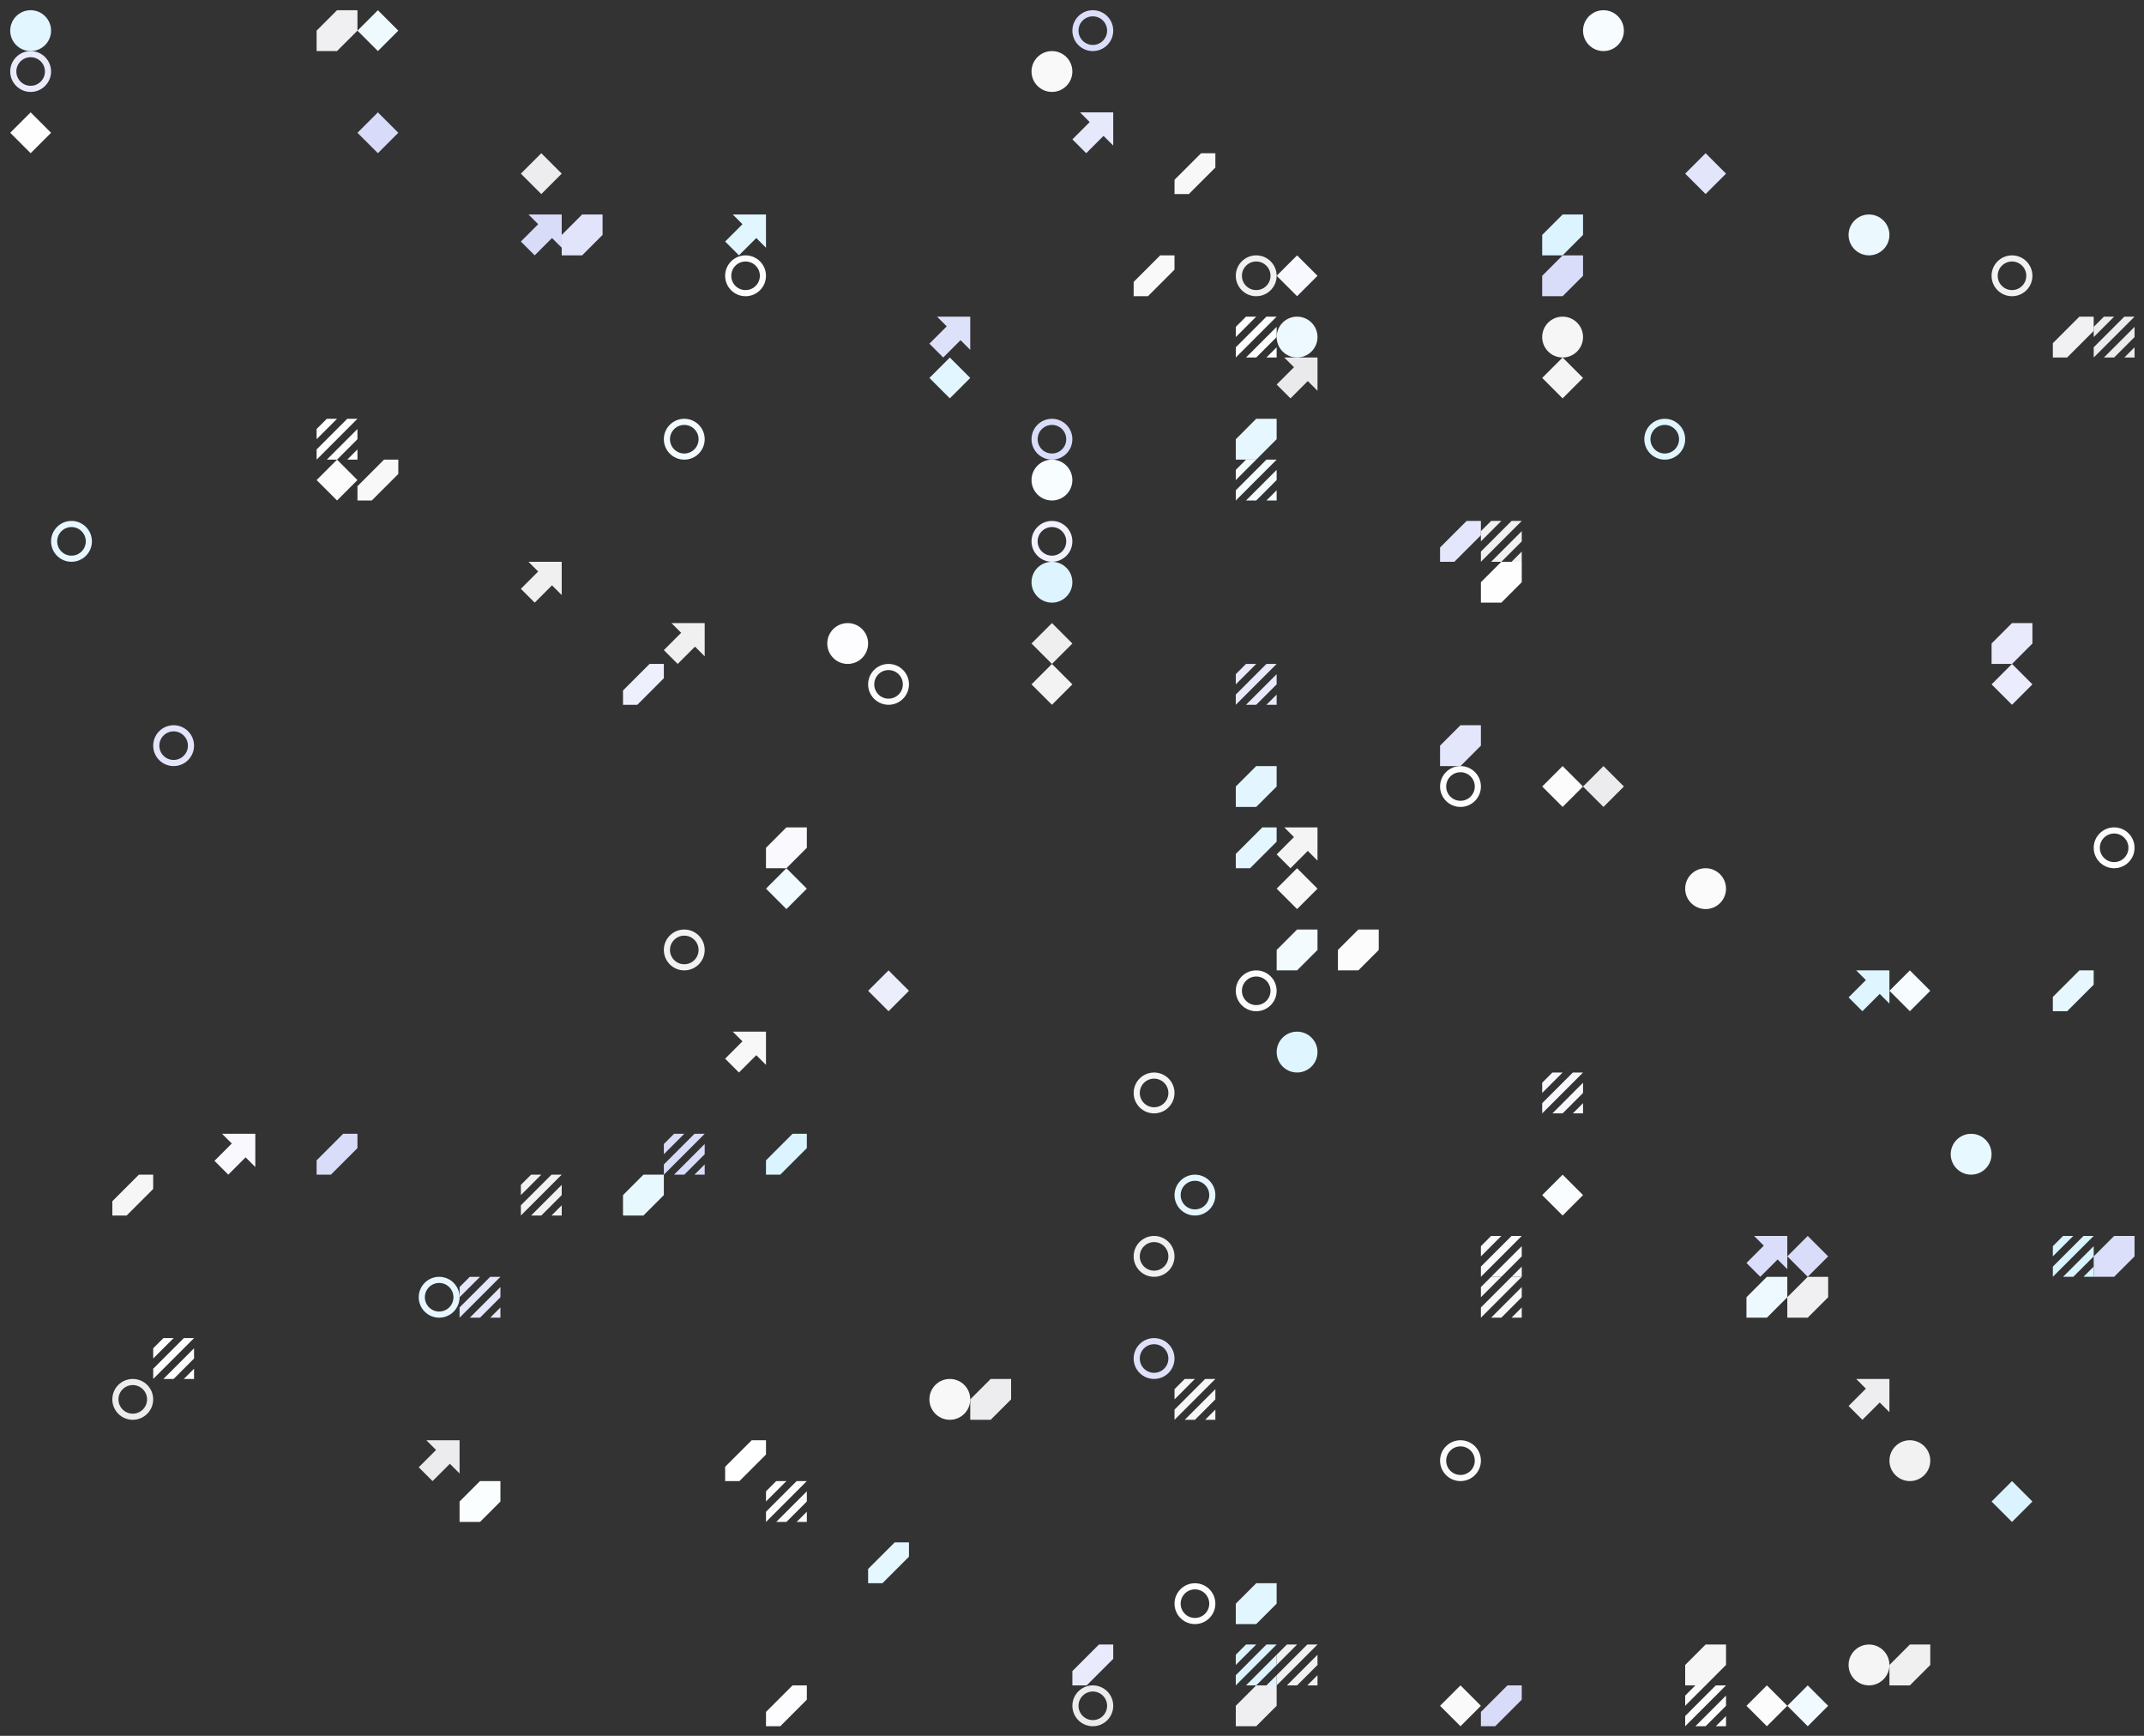 <?xml version="1.0" standalone="no"?>
<svg xmlns:xlink="http://www.w3.org/1999/xlink" xmlns="http://www.w3.org/2000/svg"
  viewBox="0 0 1000 809.528" preserveAspectRatio="xMaxYMax slice">
  <rect x="0" y="0" width="1000" height="809.528" fill="#333333" stroke="none"/>
  <g transform="scale(0.971)">
    <rect x="0" y="0" width="1030.235" height="834" fill="transparent" />
    <rect x="4.906" y="4.906" width="39.247"
      height="39.247" fill="transparent" />
    <circle cx="14.72" cy="14.72" r="9.81" fill="#e2f6ff" />
    <g transform="translate(4.91,24.53) scale(0.981) rotate(0)">
      <path fill-rule="evenodd" clip-rule="evenodd"
        d="M10 20C15.523 20 20 15.523 20 10C20 4.477 15.523 0 10 0C4.477 0 0 4.477 0 10C0 15.523 4.477 20 10 20ZM10 17C13.866 17 17 13.866 17 10C17 6.134 13.866 3 10 3C6.134 3 3 6.134 3 10C3 13.866 6.134 17 10 17Z"
        fill="#e9ebfc" />
    </g>
    <rect x="152.082" y="4.906" width="39.247"
      height="39.247" fill="transparent" />
    <g transform="translate(152.08,4.91) scale(0.981) rotate(0)">
      <path d="M10 0H20V10L10 20H0V10L10 0Z" fill="#f0f0f2" />
    </g>
    <g transform="translate(171.71,4.91) scale(0.981) rotate(0)">
      <path d="M10 0L20 10L10 20L0 10L10 0Z" fill="#effaff" />
    </g>
    <rect x="299.259" y="4.906" width="39.247"
      height="39.247" fill="transparent" />
    <rect x="495.494" y="4.906" width="39.247"
      height="39.247" fill="transparent" />
    <g transform="translate(515.12,4.91) scale(0.981) rotate(0)">
      <path fill-rule="evenodd" clip-rule="evenodd"
        d="M10 20C15.523 20 20 15.523 20 10C20 4.477 15.523 0 10 0C4.477 0 0 4.477 0 10C0 15.523 4.477 20 10 20ZM10 17C13.866 17 17 13.866 17 10C17 6.134 13.866 3 10 3C6.134 3 3 6.134 3 10C3 13.866 6.134 17 10 17Z"
        fill="#dbdefa" />
    </g>
    <circle cx="505.3" cy="34.34" r="9.81" fill="#f9f9f9" />
    <rect x="740.788" y="4.906" width="39.247"
      height="39.247" fill="transparent" />
    <circle cx="770.22" cy="14.72" r="9.81" fill="#f7fcff" />
    <rect x="789.847" y="4.906" width="39.247"
      height="39.247" fill="transparent" />
    <rect x="937.024" y="4.906" width="39.247"
      height="39.247" fill="transparent" />
    <rect x="4.906" y="53.965" width="39.247"
      height="39.247" fill="transparent" />
    <g transform="translate(4.91,53.96) scale(0.981) rotate(0)">
      <path d="M10 0L20 10L10 20L0 10L10 0Z" fill="#fefeff" />
    </g>
    <rect x="152.082" y="53.965" width="39.247"
      height="39.247" fill="transparent" />
    <g transform="translate(171.71,53.96) scale(0.981) rotate(0)">
      <path d="M10 0L20 10L10 20L0 10L10 0Z" fill="#d8dbf9" />
    </g>
    <rect x="250.2" y="53.965" width="39.247"
      height="39.247" fill="transparent" />
    <g transform="translate(250.2,73.59) scale(0.981) rotate(0)">
      <path d="M10 0L20 10L10 20L0 10L10 0Z" fill="#ededef" />
    </g>
    <rect x="495.494" y="53.965" width="39.247"
      height="39.247" fill="transparent" />
    <g transform="translate(515.12,53.96) scale(0.981) rotate(0)">
      <path
        d="M19.998 0.002L3.727 -7.68637e-07L8.478 4.754L0 13.235L6.766 20L15.246 11.521L20 16.275L19.998 0.002Z"
        fill="#e6e8fb" />
    </g>
    <rect x="544.553" y="53.965" width="39.247"
      height="39.247" fill="transparent" />
    <g transform="translate(564.18,73.59) scale(0.981) rotate(0)">
      <path d="M13 0H20V7L7 20H0V13L13 0Z" fill="#f8f8f9" />
    </g>
    <rect x="789.847" y="53.965" width="39.247"
      height="39.247" fill="transparent" />
    <g transform="translate(809.47,73.59) scale(0.981) rotate(0)">
      <path d="M10 0L20 10L10 20L0 10L10 0Z" fill="#e3e5fb" />
    </g>
    <rect x="838.906" y="53.965" width="39.247"
      height="39.247" fill="transparent" />
    <rect x="887.965" y="53.965" width="39.247"
      height="39.247" fill="transparent" />
    <rect x="201.141" y="103.024" width="39.247"
      height="39.247" fill="transparent" />
    <rect x="250.2" y="103.024" width="39.247"
      height="39.247" fill="transparent" />
    <g transform="translate(250.2,103.02) scale(0.981) rotate(0)">
      <path
        d="M19.998 0.002L3.727 -7.68637e-07L8.478 4.754L0 13.235L6.766 20L15.246 11.521L20 16.275L19.998 0.002Z"
        fill="#d9dcf9" />
    </g>
    <g transform="translate(269.82,103.02) scale(0.981) rotate(0)">
      <path d="M10 0H20V10L10 20H0V10L10 0Z" fill="#e2e4fb" />
    </g>
    <rect x="348.318" y="103.024" width="39.247"
      height="39.247" fill="transparent" />
    <g transform="translate(348.32,103.02) scale(0.981) rotate(0)">
      <path
        d="M19.998 0.002L3.727 -7.68637e-07L8.478 4.754L0 13.235L6.766 20L15.246 11.521L20 16.275L19.998 0.002Z"
        fill="#e2f6ff" />
    </g>
    <g transform="translate(348.32,122.65) scale(0.981) rotate(0)">
      <path fill-rule="evenodd" clip-rule="evenodd"
        d="M10 20C15.523 20 20 15.523 20 10C20 4.477 15.523 0 10 0C4.477 0 0 4.477 0 10C0 15.523 4.477 20 10 20ZM10 17C13.866 17 17 13.866 17 10C17 6.134 13.866 3 10 3C6.134 3 3 6.134 3 10C3 13.866 6.134 17 10 17Z"
        fill="#fdfdfe" />
    </g>
    <rect x="446.435" y="103.024" width="39.247"
      height="39.247" fill="transparent" />
    <rect x="544.553" y="103.024" width="39.247"
      height="39.247" fill="transparent" />
    <g transform="translate(544.55,122.65) scale(0.981) rotate(0)">
      <path d="M13 0H20V7L7 20H0V13L13 0Z" fill="#f9f9f9" />
    </g>
    <rect x="593.612" y="103.024" width="39.247"
      height="39.247" fill="transparent" />
    <g transform="translate(593.61,122.65) scale(0.981) rotate(0)">
      <path fill-rule="evenodd" clip-rule="evenodd"
        d="M10 20C15.523 20 20 15.523 20 10C20 4.477 15.523 0 10 0C4.477 0 0 4.477 0 10C0 15.523 4.477 20 10 20ZM10 17C13.866 17 17 13.866 17 10C17 6.134 13.866 3 10 3C6.134 3 3 6.134 3 10C3 13.866 6.134 17 10 17Z"
        fill="#f0f0f1" />
    </g>
    <g transform="translate(613.24,122.65) scale(0.981) rotate(0)">
      <path d="M10 0L20 10L10 20L0 10L10 0Z" fill="#f8f9fe" />
    </g>
    <rect x="740.788" y="103.024" width="39.247"
      height="39.247" fill="transparent" />
    <g transform="translate(740.79,103.02) scale(0.981) rotate(0)">
      <path d="M10 0H20V10L10 20H0V10L10 0Z" fill="#dcf4ff" />
    </g>
    <g transform="translate(740.79,122.65) scale(0.981) rotate(0)">
      <path d="M10 0H20V10L10 20H0V10L10 0Z" fill="#daddf9" />
    </g>
    <rect x="887.965" y="103.024" width="39.247"
      height="39.247" fill="transparent" />
    <circle cx="897.77" cy="112.83" r="9.81" fill="#ebf9ff" />
    <rect x="937.024" y="103.024" width="39.247"
      height="39.247" fill="transparent" />
    <g transform="translate(956.65,122.65) scale(0.981) rotate(0)">
      <path fill-rule="evenodd" clip-rule="evenodd"
        d="M10 20C15.523 20 20 15.523 20 10C20 4.477 15.523 0 10 0C4.477 0 0 4.477 0 10C0 15.523 4.477 20 10 20ZM10 17C13.866 17 17 13.866 17 10C17 6.134 13.866 3 10 3C6.134 3 3 6.134 3 10C3 13.866 6.134 17 10 17Z"
        fill="#f1f1f2" />
    </g>
    <rect x="446.435" y="152.082" width="39.247"
      height="39.247" fill="transparent" />
    <g transform="translate(446.44,152.08) scale(0.981) rotate(0)">
      <path
        d="M19.998 0.002L3.727 -7.68637e-07L8.478 4.754L0 13.235L6.766 20L15.246 11.521L20 16.275L19.998 0.002Z"
        fill="#dee1fa" />
    </g>
    <g transform="translate(446.44,171.71) scale(0.981) rotate(0)">
      <path d="M10 0L20 10L10 20L0 10L10 0Z" fill="#e2f6ff" />
    </g>
    <rect x="544.553" y="152.082" width="39.247"
      height="39.247" fill="transparent" />
    <rect x="593.612" y="152.082" width="39.247"
      height="39.247" fill="transparent" />
    <g transform="translate(593.61,152.08) scale(0.981) rotate(0)">
      <path d="M5 0H10L5 5L0 10V5L5 0Z" fill="#feffff" />
      <path d="M20 15V20H15L20 15Z" fill="#feffff" />
      <path d="M20 5V10L15 15L10 20H5L20 5Z" fill="#feffff" />
      <path d="M15 0H20L5 15L0 20V15L15 0Z" fill="#feffff" />
    </g>
    <circle cx="623.05" cy="161.89" r="9.81" fill="#eef9ff" />
    <g transform="translate(613.24,171.71) scale(0.981) rotate(0)">
      <path
        d="M19.998 0.002L3.727 -7.68637e-07L8.478 4.754L0 13.235L6.766 20L15.246 11.521L20 16.275L19.998 0.002Z"
        fill="#eaeaec" />
    </g>
    <rect x="740.788" y="152.082" width="39.247"
      height="39.247" fill="transparent" />
    <circle cx="750.6" cy="161.89" r="9.81" fill="#f6f6f7" />
    <g transform="translate(740.79,171.71) scale(0.981) rotate(0)">
      <path d="M10 0L20 10L10 20L0 10L10 0Z" fill="#f5f5f6" />
    </g>
    <rect x="789.847" y="152.082" width="39.247"
      height="39.247" fill="transparent" />
    <rect x="986.082" y="152.082" width="39.247"
      height="39.247" fill="transparent" />
    <g transform="translate(986.08,152.08) scale(0.981) rotate(0)">
      <path d="M13 0H20V7L7 20H0V13L13 0Z" fill="#f1f1f3" />
    </g>
    <g transform="translate(1005.71,152.08) scale(0.981) rotate(0)">
      <path d="M5 0H10L5 5L0 10V5L5 0Z" fill="#ececee" />
      <path d="M20 15V20H15L20 15Z" fill="#ececee" />
      <path d="M20 5V10L15 15L10 20H5L20 5Z" fill="#ececee" />
      <path d="M15 0H20L5 15L0 20V15L15 0Z" fill="#ececee" />
    </g>
    <rect x="152.082" y="201.141" width="39.247"
      height="39.247" fill="transparent" />
    <g transform="translate(152.08,201.14) scale(0.981) rotate(0)">
      <path d="M5 0H10L5 5L0 10V5L5 0Z" fill="#fefefe" />
      <path d="M20 15V20H15L20 15Z" fill="#fefefe" />
      <path d="M20 5V10L15 15L10 20H5L20 5Z" fill="#fefefe" />
      <path d="M15 0H20L5 15L0 20V15L15 0Z" fill="#fefefe" />
    </g>
    <g transform="translate(152.08,220.76) scale(0.981) rotate(0)">
      <path d="M10 0L20 10L10 20L0 10L10 0Z" fill="#fcfcfc" />
    </g>
    <g transform="translate(171.71,220.76) scale(0.981) rotate(0)">
      <path d="M13 0H20V7L7 20H0V13L13 0Z" fill="#f8f8f9" />
    </g>
    <rect x="299.259" y="201.141" width="39.247"
      height="39.247" fill="transparent" />
    <g transform="translate(318.88,201.14) scale(0.981) rotate(0)">
      <path fill-rule="evenodd" clip-rule="evenodd"
        d="M10 20C15.523 20 20 15.523 20 10C20 4.477 15.523 0 10 0C4.477 0 0 4.477 0 10C0 15.523 4.477 20 10 20ZM10 17C13.866 17 17 13.866 17 10C17 6.134 13.866 3 10 3C6.134 3 3 6.134 3 10C3 13.866 6.134 17 10 17Z"
        fill="#f4fbff" />
    </g>
    <rect x="495.494" y="201.141" width="39.247"
      height="39.247" fill="transparent" />
    <g transform="translate(495.49,201.14) scale(0.981) rotate(0)">
      <path fill-rule="evenodd" clip-rule="evenodd"
        d="M10 20C15.523 20 20 15.523 20 10C20 4.477 15.523 0 10 0C4.477 0 0 4.477 0 10C0 15.523 4.477 20 10 20ZM10 17C13.866 17 17 13.866 17 10C17 6.134 13.866 3 10 3C6.134 3 3 6.134 3 10C3 13.866 6.134 17 10 17Z"
        fill="#daddfa" />
    </g>
    <circle cx="505.3" cy="230.57" r="9.81" fill="#f8fdff" />
    <rect x="593.612" y="201.141" width="39.247"
      height="39.247" fill="transparent" />
    <g transform="translate(593.61,201.14) scale(0.981) rotate(0)">
      <path d="M10 0H20V10L10 20H0V10L10 0Z" fill="#e6f7ff" />
    </g>
    <g transform="translate(593.61,220.76) scale(0.981) rotate(0)">
      <path d="M5 0H10L5 5L0 10V5L5 0Z" fill="#f5fcff" />
      <path d="M20 15V20H15L20 15Z" fill="#f5fcff" />
      <path d="M20 5V10L15 15L10 20H5L20 5Z" fill="#f5fcff" />
      <path d="M15 0H20L5 15L0 20V15L15 0Z" fill="#f5fcff" />
    </g>
    <rect x="642.671" y="201.141" width="39.247"
      height="39.247" fill="transparent" />
    <rect x="789.847" y="201.141" width="39.247"
      height="39.247" fill="transparent" />
    <g transform="translate(789.85,201.14) scale(0.981) rotate(0)">
      <path fill-rule="evenodd" clip-rule="evenodd"
        d="M10 20C15.523 20 20 15.523 20 10C20 4.477 15.523 0 10 0C4.477 0 0 4.477 0 10C0 15.523 4.477 20 10 20ZM10 17C13.866 17 17 13.866 17 10C17 6.134 13.866 3 10 3C6.134 3 3 6.134 3 10C3 13.866 6.134 17 10 17Z"
        fill="#e1f5ff" />
    </g>
    <rect x="4.906" y="250.2" width="39.247"
      height="39.247" fill="transparent" />
    <g transform="translate(4.91,250.2) scale(0.981) rotate(0)">
      <path fill-rule="evenodd" clip-rule="evenodd"
        d="M10 20C15.523 20 20 15.523 20 10C20 4.477 15.523 0 10 0C4.477 0 0 4.477 0 10C0 15.523 4.477 20 10 20ZM10 17C13.866 17 17 13.866 17 10C17 6.134 13.866 3 10 3C6.134 3 3 6.134 3 10C3 13.866 6.134 17 10 17Z"
        fill="transparent" />
    </g>
    <g transform="translate(24.53,250.2) scale(0.981) rotate(0)">
      <path fill-rule="evenodd" clip-rule="evenodd"
        d="M10 20C15.523 20 20 15.523 20 10C20 4.477 15.523 0 10 0C4.477 0 0 4.477 0 10C0 15.523 4.477 20 10 20ZM10 17C13.866 17 17 13.866 17 10C17 6.134 13.866 3 10 3C6.134 3 3 6.134 3 10C3 13.866 6.134 17 10 17Z"
        fill="#e7f7ff" />
    </g>
    <rect x="250.2" y="250.2" width="39.247"
      height="39.247" fill="transparent" />
    <g transform="translate(250.2,269.82) scale(0.981) rotate(0)">
      <path
        d="M19.998 0.002L3.727 -7.68637e-07L8.478 4.754L0 13.235L6.766 20L15.246 11.521L20 16.275L19.998 0.002Z"
        fill="#f0f0f1" />
    </g>
    <rect x="495.494" y="250.2" width="39.247"
      height="39.247" fill="transparent" />
    <g transform="translate(495.49,250.2) scale(0.981) rotate(0)">
      <path fill-rule="evenodd" clip-rule="evenodd"
        d="M10 20C15.523 20 20 15.523 20 10C20 4.477 15.523 0 10 0C4.477 0 0 4.477 0 10C0 15.523 4.477 20 10 20ZM10 17C13.866 17 17 13.866 17 10C17 6.134 13.866 3 10 3C6.134 3 3 6.134 3 10C3 13.866 6.134 17 10 17Z"
        fill="#f1f2fd" />
    </g>
    <circle cx="505.3" cy="279.63" r="9.81" fill="#def4ff" />
    <rect x="691.729" y="250.2" width="39.247"
      height="39.247" fill="transparent" />
    <g transform="translate(691.73,250.2) scale(0.981) rotate(0)">
      <path d="M13 0H20V7L7 20H0V13L13 0Z" fill="#e4e6fb" />
    </g>
    <g transform="translate(711.35,250.2) scale(0.981) rotate(0)">
      <path d="M5 0H10L5 5L0 10V5L5 0Z" fill="#f1f1f2" />
      <path d="M20 15V20H15L20 15Z" fill="#f1f1f2" />
      <path d="M20 5V10L15 15L10 20H5L20 5Z" fill="#f1f1f2" />
      <path d="M15 0H20L5 15L0 20V15L15 0Z" fill="#f1f1f2" />
    </g>
    <g transform="translate(711.35,269.82) scale(0.981) rotate(0)">
      <path d="M10 0H20V10L10 20H0V10L10 0Z" fill="#fefefe" />
    </g>
    <rect x="838.906" y="250.2" width="39.247"
      height="39.247" fill="transparent" />
    <rect x="201.141" y="299.259" width="39.247"
      height="39.247" fill="transparent" />
    <rect x="299.259" y="299.259" width="39.247"
      height="39.247" fill="transparent" />
    <g transform="translate(318.88,299.26) scale(0.981) rotate(0)">
      <path
        d="M19.998 0.002L3.727 -7.68637e-07L8.478 4.754L0 13.235L6.766 20L15.246 11.521L20 16.275L19.998 0.002Z"
        fill="#f0f0f1" />
    </g>
    <g transform="translate(299.26,318.88) scale(0.981) rotate(0)">
      <path d="M13 0H20V7L7 20H0V13L13 0Z" fill="#eff0fd" />
    </g>
    <rect x="397.376" y="299.259" width="39.247"
      height="39.247" fill="transparent" />
    <circle cx="407.19" cy="309.07" r="9.81" fill="#fdfdff" />
    <g transform="translate(417,318.88) scale(0.981) rotate(0)">
      <path fill-rule="evenodd" clip-rule="evenodd"
        d="M10 20C15.523 20 20 15.523 20 10C20 4.477 15.523 0 10 0C4.477 0 0 4.477 0 10C0 15.523 4.477 20 10 20ZM10 17C13.866 17 17 13.866 17 10C17 6.134 13.866 3 10 3C6.134 3 3 6.134 3 10C3 13.866 6.134 17 10 17Z"
        fill="#fcfcfc" />
    </g>
    <rect x="495.494" y="299.259" width="39.247"
      height="39.247" fill="transparent" />
    <g transform="translate(495.49,299.26) scale(0.981) rotate(0)">
      <path d="M10 0L20 10L10 20L0 10L10 0Z" fill="#efeff0" />
    </g>
    <g transform="translate(495.49,318.88) scale(0.981) rotate(0)">
      <path d="M10 0L20 10L10 20L0 10L10 0Z" fill="#f3f3f4" />
    </g>
    <rect x="593.612" y="299.259" width="39.247"
      height="39.247" fill="transparent" />
    <g transform="translate(613.24,299.26) scale(0.981) rotate(0)">
      <path d="M5 0H10L5 5L0 10V5L5 0Z" fill="transparent" />
      <path d="M20 15V20H15L20 15Z" fill="transparent" />
      <path d="M20 5V10L15 15L10 20H5L20 5Z" fill="transparent" />
      <path d="M15 0H20L5 15L0 20V15L15 0Z" fill="transparent" />
    </g>
    <g transform="translate(593.61,318.88) scale(0.981) rotate(0)">
      <path d="M5 0H10L5 5L0 10V5L5 0Z" fill="#e8e9fb" />
      <path d="M20 15V20H15L20 15Z" fill="#e8e9fb" />
      <path d="M20 5V10L15 15L10 20H5L20 5Z" fill="#e8e9fb" />
      <path d="M15 0H20L5 15L0 20V15L15 0Z" fill="#e8e9fb" />
    </g>
    <rect x="937.024" y="299.259" width="39.247"
      height="39.247" fill="transparent" />
    <g transform="translate(956.65,299.26) scale(0.981) rotate(0)">
      <path d="M10 0H20V10L10 20H0V10L10 0Z" fill="#e9ebfc" />
    </g>
    <g transform="translate(956.65,318.88) scale(0.981) rotate(0)">
      <path d="M10 0L20 10L10 20L0 10L10 0Z" fill="#ebedfc" />
    </g>
    <rect x="4.906" y="348.318" width="39.247"
      height="39.247" fill="transparent" />
    <rect x="53.965" y="348.318" width="39.247"
      height="39.247" fill="transparent" />
    <g transform="translate(73.59,348.32) scale(0.981) rotate(0)">
      <path fill-rule="evenodd" clip-rule="evenodd"
        d="M10 20C15.523 20 20 15.523 20 10C20 4.477 15.523 0 10 0C4.477 0 0 4.477 0 10C0 15.523 4.477 20 10 20ZM10 17C13.866 17 17 13.866 17 10C17 6.134 13.866 3 10 3C6.134 3 3 6.134 3 10C3 13.866 6.134 17 10 17Z"
        fill="#e3e5fb" />
    </g>
    <rect x="201.141" y="348.318" width="39.247"
      height="39.247" fill="transparent" />
    <rect x="593.612" y="348.318" width="39.247"
      height="39.247" fill="transparent" />
    <g transform="translate(593.61,367.94) scale(0.981) rotate(0)">
      <path d="M10 0H20V10L10 20H0V10L10 0Z" fill="#e3f6ff" />
    </g>
    <rect x="691.729" y="348.318" width="39.247"
      height="39.247" fill="transparent" />
    <g transform="translate(691.73,348.32) scale(0.981) rotate(0)">
      <path d="M10 0H20V10L10 20H0V10L10 0Z" fill="#e4e6fb" />
    </g>
    <g transform="translate(691.73,367.94) scale(0.981) rotate(0)">
      <path fill-rule="evenodd" clip-rule="evenodd"
        d="M10 20C15.523 20 20 15.523 20 10C20 4.477 15.523 0 10 0C4.477 0 0 4.477 0 10C0 15.523 4.477 20 10 20ZM10 17C13.866 17 17 13.866 17 10C17 6.134 13.866 3 10 3C6.134 3 3 6.134 3 10C3 13.866 6.134 17 10 17Z"
        fill="#fcfeff" />
    </g>
    <rect x="740.788" y="348.318" width="39.247"
      height="39.247" fill="transparent" />
    <g transform="translate(740.79,367.94) scale(0.981) rotate(0)">
      <path d="M10 0L20 10L10 20L0 10L10 0Z" fill="#fcfcfc" />
    </g>
    <g transform="translate(760.41,367.94) scale(0.981) rotate(0)">
      <path d="M10 0L20 10L10 20L0 10L10 0Z" fill="#ececee" />
    </g>
    <rect x="789.847" y="348.318" width="39.247"
      height="39.247" fill="transparent" />
    <rect x="299.259" y="397.376" width="39.247"
      height="39.247" fill="transparent" />
    <rect x="348.318" y="397.376" width="39.247"
      height="39.247" fill="transparent" />
    <g transform="translate(367.94,397.38) scale(0.981) rotate(0)">
      <path d="M10 0H20V10L10 20H0V10L10 0Z" fill="#fafafe" />
    </g>
    <g transform="translate(367.94,417) scale(0.981) rotate(0)">
      <path d="M10 0L20 10L10 20L0 10L10 0Z" fill="#f0faff" />
    </g>
    <rect x="593.612" y="397.376" width="39.247"
      height="39.247" fill="transparent" />
    <g transform="translate(593.61,397.38) scale(0.981) rotate(0)">
      <path d="M13 0H20V7L7 20H0V13L13 0Z" fill="#e4f6ff" />
    </g>
    <g transform="translate(613.24,397.38) scale(0.981) rotate(0)">
      <path
        d="M19.998 0.002L3.727 -7.68637e-07L8.478 4.754L0 13.235L6.766 20L15.246 11.521L20 16.275L19.998 0.002Z"
        fill="#f4f4f5" />
    </g>
    <g transform="translate(613.24,417) scale(0.981) rotate(0)">
      <path d="M10 0L20 10L10 20L0 10L10 0Z" fill="#f8f8f9" />
    </g>
    <rect x="740.788" y="397.376" width="39.247"
      height="39.247" fill="transparent" />
    <rect x="789.847" y="397.376" width="39.247"
      height="39.247" fill="transparent" />
    <circle cx="819.28" cy="426.81" r="9.81" fill="#fbfbfb" />
    <rect x="986.082" y="397.376" width="39.247"
      height="39.247" fill="transparent" />
    <g transform="translate(1005.71,397.38) scale(0.981) rotate(0)">
      <path fill-rule="evenodd" clip-rule="evenodd"
        d="M10 20C15.523 20 20 15.523 20 10C20 4.477 15.523 0 10 0C4.477 0 0 4.477 0 10C0 15.523 4.477 20 10 20ZM10 17C13.866 17 17 13.866 17 10C17 6.134 13.866 3 10 3C6.134 3 3 6.134 3 10C3 13.866 6.134 17 10 17Z"
        fill="#fcfeff" />
    </g>
    <rect x="299.259" y="446.435" width="39.247"
      height="39.247" fill="transparent" />
    <g transform="translate(318.88,446.44) scale(0.981) rotate(0)">
      <path fill-rule="evenodd" clip-rule="evenodd"
        d="M10 20C15.523 20 20 15.523 20 10C20 4.477 15.523 0 10 0C4.477 0 0 4.477 0 10C0 15.523 4.477 20 10 20ZM10 17C13.866 17 17 13.866 17 10C17 6.134 13.866 3 10 3C6.134 3 3 6.134 3 10C3 13.866 6.134 17 10 17Z"
        fill="#f2f2f3" />
    </g>
    <rect x="397.376" y="446.435" width="39.247"
      height="39.247" fill="transparent" />
    <g transform="translate(417,466.06) scale(0.981) rotate(0)">
      <path d="M10 0L20 10L10 20L0 10L10 0Z" fill="#edeefc" />
    </g>
    <rect x="593.612" y="446.435" width="39.247"
      height="39.247" fill="transparent" />
    <g transform="translate(613.24,446.44) scale(0.981) rotate(0)">
      <path d="M10 0H20V10L10 20H0V10L10 0Z" fill="#f3fbff" />
    </g>
    <g transform="translate(593.61,466.06) scale(0.981) rotate(0)">
      <path fill-rule="evenodd" clip-rule="evenodd"
        d="M10 20C15.523 20 20 15.523 20 10C20 4.477 15.523 0 10 0C4.477 0 0 4.477 0 10C0 15.523 4.477 20 10 20ZM10 17C13.866 17 17 13.866 17 10C17 6.134 13.866 3 10 3C6.134 3 3 6.134 3 10C3 13.866 6.134 17 10 17Z"
        fill="#fbfcfe" />
    </g>
    <rect x="642.671" y="446.435" width="39.247"
      height="39.247" fill="transparent" />
    <g transform="translate(642.67,446.44) scale(0.981) rotate(0)">
      <path d="M10 0H20V10L10 20H0V10L10 0Z" fill="#fcfcfd" />
    </g>
    <rect x="887.965" y="446.435" width="39.247"
      height="39.247" fill="transparent" />
    <g transform="translate(887.96,466.06) scale(0.981) rotate(0)">
      <path
        d="M19.998 0.002L3.727 -7.68637e-07L8.478 4.754L0 13.235L6.766 20L15.246 11.521L20 16.275L19.998 0.002Z"
        fill="#dff5ff" />
    </g>
    <g transform="translate(907.59,466.06) scale(0.981) rotate(0)">
      <path d="M10 0L20 10L10 20L0 10L10 0Z" fill="#f6fcff" />
    </g>
    <rect x="937.024" y="446.435" width="39.247"
      height="39.247" fill="transparent" />
    <rect x="986.082" y="446.435" width="39.247"
      height="39.247" fill="transparent" />
    <g transform="translate(986.08,466.06) scale(0.981) rotate(0)">
      <path d="M13 0H20V7L7 20H0V13L13 0Z" fill="#e6f7ff" />
    </g>
    <rect x="348.318" y="495.494" width="39.247"
      height="39.247" fill="transparent" />
    <g transform="translate(348.32,495.49) scale(0.981) rotate(0)">
      <path
        d="M19.998 0.002L3.727 -7.68637e-07L8.478 4.754L0 13.235L6.766 20L15.246 11.521L20 16.275L19.998 0.002Z"
        fill="#f8f8f9" />
    </g>
    <rect x="544.553" y="495.494" width="39.247"
      height="39.247" fill="transparent" />
    <g transform="translate(544.55,515.12) scale(0.981) rotate(0)">
      <path fill-rule="evenodd" clip-rule="evenodd"
        d="M10 20C15.523 20 20 15.523 20 10C20 4.477 15.523 0 10 0C4.477 0 0 4.477 0 10C0 15.523 4.477 20 10 20ZM10 17C13.866 17 17 13.866 17 10C17 6.134 13.866 3 10 3C6.134 3 3 6.134 3 10C3 13.866 6.134 17 10 17Z"
        fill="#f4f4f5" />
    </g>
    <rect x="593.612" y="495.494" width="39.247"
      height="39.247" fill="transparent" />
    <circle cx="623.05" cy="505.3" r="9.81" fill="#dff5ff" />
    <rect x="740.788" y="495.494" width="39.247"
      height="39.247" fill="transparent" />
    <g transform="translate(740.79,515.12) scale(0.981) rotate(0)">
      <path d="M5 0H10L5 5L0 10V5L5 0Z" fill="#f7f7fe" />
      <path d="M20 15V20H15L20 15Z" fill="#f7f7fe" />
      <path d="M20 5V10L15 15L10 20H5L20 5Z" fill="#f7f7fe" />
      <path d="M15 0H20L5 15L0 20V15L15 0Z" fill="#f7f7fe" />
    </g>
    <rect x="53.965" y="544.553" width="39.247"
      height="39.247" fill="transparent" />
    <g transform="translate(53.96,564.18) scale(0.981) rotate(0)">
      <path d="M13 0H20V7L7 20H0V13L13 0Z" fill="#f6f6f7" />
    </g>
    <rect x="103.024" y="544.553" width="39.247"
      height="39.247" fill="transparent" />
    <g transform="translate(103.02,544.55) scale(0.981) rotate(0)">
      <path
        d="M19.998 0.002L3.727 -7.68637e-07L8.478 4.754L0 13.235L6.766 20L15.246 11.521L20 16.275L19.998 0.002Z"
        fill="#f8f8fe" />
    </g>
    <rect x="152.082" y="544.553" width="39.247"
      height="39.247" fill="transparent" />
    <g transform="translate(152.08,544.55) scale(0.981) rotate(0)">
      <path d="M13 0H20V7L7 20H0V13L13 0Z" fill="#daddf9" />
    </g>
    <rect x="250.2" y="544.553" width="39.247"
      height="39.247" fill="transparent" />
    <g transform="translate(250.2,564.18) scale(0.981) rotate(0)">
      <path d="M5 0H10L5 5L0 10V5L5 0Z" fill="#f2f2f3" />
      <path d="M20 15V20H15L20 15Z" fill="#f2f2f3" />
      <path d="M20 5V10L15 15L10 20H5L20 5Z" fill="#f2f2f3" />
      <path d="M15 0H20L5 15L0 20V15L15 0Z" fill="#f2f2f3" />
    </g>
    <rect x="299.259" y="544.553" width="39.247"
      height="39.247" fill="transparent" />
    <g transform="translate(318.88,544.55) scale(0.981) rotate(0)">
      <path d="M5 0H10L5 5L0 10V5L5 0Z" fill="#d9dcf9" />
      <path d="M20 15V20H15L20 15Z" fill="#d9dcf9" />
      <path d="M20 5V10L15 15L10 20H5L20 5Z" fill="#d9dcf9" />
      <path d="M15 0H20L5 15L0 20V15L15 0Z" fill="#d9dcf9" />
    </g>
    <g transform="translate(299.26,564.18) scale(0.981) rotate(0)">
      <path d="M10 0H20V10L10 20H0V10L10 0Z" fill="#e8f8ff" />
    </g>
    <rect x="348.318" y="544.553" width="39.247"
      height="39.247" fill="transparent" />
    <g transform="translate(367.94,544.55) scale(0.981) rotate(0)">
      <path d="M13 0H20V7L7 20H0V13L13 0Z" fill="#dcf4ff" />
    </g>
    <rect x="446.435" y="544.553" width="39.247"
      height="39.247" fill="transparent" />
    <rect x="544.553" y="544.553" width="39.247"
      height="39.247" fill="transparent" />
    <g transform="translate(564.18,564.18) scale(0.981) rotate(0)">
      <path fill-rule="evenodd" clip-rule="evenodd"
        d="M10 20C15.523 20 20 15.523 20 10C20 4.477 15.523 0 10 0C4.477 0 0 4.477 0 10C0 15.523 4.477 20 10 20ZM10 17C13.866 17 17 13.866 17 10C17 6.134 13.866 3 10 3C6.134 3 3 6.134 3 10C3 13.866 6.134 17 10 17Z"
        fill="#e5f6ff" />
    </g>
    <rect x="593.612" y="544.553" width="39.247"
      height="39.247" fill="transparent" />
    <rect x="740.788" y="544.553" width="39.247"
      height="39.247" fill="transparent" />
    <g transform="translate(740.79,564.18) scale(0.981) rotate(0)">
      <path d="M10 0L20 10L10 20L0 10L10 0Z" fill="#f9fdff" />
    </g>
    <rect x="937.024" y="544.553" width="39.247"
      height="39.247" fill="transparent" />
    <circle cx="946.83" cy="554.36" r="9.81" fill="#e8f8ff" />
    <rect x="53.965" y="593.612" width="39.247"
      height="39.247" fill="transparent" />
    <rect x="201.141" y="593.612" width="39.247"
      height="39.247" fill="transparent" />
    <g transform="translate(201.14,613.24) scale(0.981) rotate(0)">
      <path fill-rule="evenodd" clip-rule="evenodd"
        d="M10 20C15.523 20 20 15.523 20 10C20 4.477 15.523 0 10 0C4.477 0 0 4.477 0 10C0 15.523 4.477 20 10 20ZM10 17C13.866 17 17 13.866 17 10C17 6.134 13.866 3 10 3C6.134 3 3 6.134 3 10C3 13.866 6.134 17 10 17Z"
        fill="#e7f7ff" />
    </g>
    <g transform="translate(220.76,613.24) scale(0.981) rotate(0)">
      <path d="M5 0H10L5 5L0 10V5L5 0Z" fill="#e5e7fb" />
      <path d="M20 15V20H15L20 15Z" fill="#e5e7fb" />
      <path d="M20 5V10L15 15L10 20H5L20 5Z" fill="#e5e7fb" />
      <path d="M15 0H20L5 15L0 20V15L15 0Z" fill="#e5e7fb" />
    </g>
    <rect x="348.318" y="593.612" width="39.247"
      height="39.247" fill="transparent" />
    <rect x="544.553" y="593.612" width="39.247"
      height="39.247" fill="transparent" />
    <g transform="translate(544.55,593.61) scale(0.981) rotate(0)">
      <path fill-rule="evenodd" clip-rule="evenodd"
        d="M10 20C15.523 20 20 15.523 20 10C20 4.477 15.523 0 10 0C4.477 0 0 4.477 0 10C0 15.523 4.477 20 10 20ZM10 17C13.866 17 17 13.866 17 10C17 6.134 13.866 3 10 3C6.134 3 3 6.134 3 10C3 13.866 6.134 17 10 17Z"
        fill="#efeff1" />
    </g>
    <rect x="691.729" y="593.612" width="39.247"
      height="39.247" fill="transparent" />
    <g transform="translate(711.35,593.61) scale(0.981) rotate(0)">
      <path d="M5 0H10L5 5L0 10V5L5 0Z" fill="#f9f9fe" />
      <path d="M20 15V20H15L20 15Z" fill="#f9f9fe" />
      <path d="M20 5V10L15 15L10 20H5L20 5Z" fill="#f9f9fe" />
      <path d="M15 0H20L5 15L0 20V15L15 0Z" fill="#f9f9fe" />
    </g>
    <g transform="translate(711.35,613.24) scale(0.981) rotate(0)">
      <path d="M5 0H10L5 5L0 10V5L5 0Z" fill="#f7f7f8" />
      <path d="M20 15V20H15L20 15Z" fill="#f7f7f8" />
      <path d="M20 5V10L15 15L10 20H5L20 5Z" fill="#f7f7f8" />
      <path d="M15 0H20L5 15L0 20V15L15 0Z" fill="#f7f7f8" />
    </g>
    <rect x="838.906" y="593.612" width="39.247"
      height="39.247" fill="transparent" />
    <g transform="translate(838.91,593.61) scale(0.981) rotate(0)">
      <path
        d="M19.998 0.002L3.727 -7.68637e-07L8.478 4.754L0 13.235L6.766 20L15.246 11.521L20 16.275L19.998 0.002Z"
        fill="#dbdefa" />
    </g>
    <g transform="translate(858.53,593.61) scale(0.981) rotate(0)">
      <path d="M10 0L20 10L10 20L0 10L10 0Z" fill="#daddf9" />
    </g>
    <g transform="translate(838.91,613.24) scale(0.981) rotate(0)">
      <path d="M10 0H20V10L10 20H0V10L10 0Z" fill="#eef9ff" />
    </g>
    <g transform="translate(858.53,613.24) scale(0.981) rotate(0)">
      <path d="M10 0H20V10L10 20H0V10L10 0Z" fill="#f0f0f2" />
    </g>
    <rect x="937.024" y="593.612" width="39.247"
      height="39.247" fill="transparent" />
    <rect x="986.082" y="593.612" width="39.247"
      height="39.247" fill="transparent" />
    <g transform="translate(986.08,593.61) scale(0.981) rotate(0)">
      <path d="M5 0H10L5 5L0 10V5L5 0Z" fill="#d9f3ff" />
      <path d="M20 15V20H15L20 15Z" fill="#d9f3ff" />
      <path d="M20 5V10L15 15L10 20H5L20 5Z" fill="#d9f3ff" />
      <path d="M15 0H20L5 15L0 20V15L15 0Z" fill="#d9f3ff" />
    </g>
    <g transform="translate(1005.71,593.61) scale(0.981) rotate(0)">
      <path d="M10 0H20V10L10 20H0V10L10 0Z" fill="#dcdffa" />
    </g>
    <rect x="53.965" y="642.671" width="39.247"
      height="39.247" fill="transparent" />
    <g transform="translate(73.59,642.67) scale(0.981) rotate(0)">
      <path d="M5 0H10L5 5L0 10V5L5 0Z" fill="#fefeff" />
      <path d="M20 15V20H15L20 15Z" fill="#fefeff" />
      <path d="M20 5V10L15 15L10 20H5L20 5Z" fill="#fefeff" />
      <path d="M15 0H20L5 15L0 20V15L15 0Z" fill="#fefeff" />
    </g>
    <g transform="translate(53.96,662.29) scale(0.981) rotate(0)">
      <path fill-rule="evenodd" clip-rule="evenodd"
        d="M10 20C15.523 20 20 15.523 20 10C20 4.477 15.523 0 10 0C4.477 0 0 4.477 0 10C0 15.523 4.477 20 10 20ZM10 17C13.866 17 17 13.866 17 10C17 6.134 13.866 3 10 3C6.134 3 3 6.134 3 10C3 13.866 6.134 17 10 17Z"
        fill="#ececee" />
    </g>
    <rect x="446.435" y="642.671" width="39.247"
      height="39.247" fill="transparent" />
    <circle cx="456.25" cy="672.1" r="9.81" fill="#f8f8f9" />
    <g transform="translate(466.06,662.29) scale(0.981) rotate(0)">
      <path d="M10 0H20V10L10 20H0V10L10 0Z" fill="#ededef" />
    </g>
    <rect x="544.553" y="642.671" width="39.247"
      height="39.247" fill="transparent" />
    <g transform="translate(544.55,642.67) scale(0.981) rotate(0)">
      <path fill-rule="evenodd" clip-rule="evenodd"
        d="M10 20C15.523 20 20 15.523 20 10C20 4.477 15.523 0 10 0C4.477 0 0 4.477 0 10C0 15.523 4.477 20 10 20ZM10 17C13.866 17 17 13.866 17 10C17 6.134 13.866 3 10 3C6.134 3 3 6.134 3 10C3 13.866 6.134 17 10 17Z"
        fill="#dfe1fa" />
    </g>
    <g transform="translate(564.18,662.29) scale(0.981) rotate(0)">
      <path d="M5 0H10L5 5L0 10V5L5 0Z" fill="#f6f6f6" />
      <path d="M20 15V20H15L20 15Z" fill="#f6f6f6" />
      <path d="M20 5V10L15 15L10 20H5L20 5Z" fill="#f6f6f6" />
      <path d="M15 0H20L5 15L0 20V15L15 0Z" fill="#f6f6f6" />
    </g>
    <rect x="887.965" y="642.671" width="39.247"
      height="39.247" fill="transparent" />
    <g transform="translate(887.96,662.29) scale(0.981) rotate(0)">
      <path
        d="M19.998 0.002L3.727 -7.68637e-07L8.478 4.754L0 13.235L6.766 20L15.246 11.521L20 16.275L19.998 0.002Z"
        fill="#eeeef0" />
    </g>
    <rect x="201.141" y="691.729" width="39.247"
      height="39.247" fill="transparent" />
    <g transform="translate(201.14,691.73) scale(0.981) rotate(0)">
      <path
        d="M19.998 0.002L3.727 -7.68637e-07L8.478 4.754L0 13.235L6.766 20L15.246 11.521L20 16.275L19.998 0.002Z"
        fill="#ececee" />
    </g>
    <g transform="translate(220.76,711.35) scale(0.981) rotate(0)">
      <path d="M10 0H20V10L10 20H0V10L10 0Z" fill="#fbfeff" />
    </g>
    <rect x="348.318" y="691.729" width="39.247"
      height="39.247" fill="transparent" />
    <g transform="translate(348.32,691.73) scale(0.981) rotate(0)">
      <path d="M13 0H20V7L7 20H0V13L13 0Z" fill="#feffff" />
    </g>
    <g transform="translate(367.94,711.35) scale(0.981) rotate(0)">
      <path d="M5 0H10L5 5L0 10V5L5 0Z" fill="#fbfbfb" />
      <path d="M20 15V20H15L20 15Z" fill="#fbfbfb" />
      <path d="M20 5V10L15 15L10 20H5L20 5Z" fill="#fbfbfb" />
      <path d="M15 0H20L5 15L0 20V15L15 0Z" fill="#fbfbfb" />
    </g>
    <rect x="691.729" y="691.729" width="39.247"
      height="39.247" fill="transparent" />
    <g transform="translate(691.73,691.73) scale(0.981) rotate(0)">
      <path fill-rule="evenodd" clip-rule="evenodd"
        d="M10 20C15.523 20 20 15.523 20 10C20 4.477 15.523 0 10 0C4.477 0 0 4.477 0 10C0 15.523 4.477 20 10 20ZM10 17C13.866 17 17 13.866 17 10C17 6.134 13.866 3 10 3C6.134 3 3 6.134 3 10C3 13.866 6.134 17 10 17Z"
        fill="#fbfbfb" />
    </g>
    <rect x="887.965" y="691.729" width="39.247"
      height="39.247" fill="transparent" />
    <circle cx="917.4" cy="701.54" r="9.81" fill="#f2f2f3" />
    <rect x="937.024" y="691.729" width="39.247"
      height="39.247" fill="transparent" />
    <g transform="translate(956.65,711.35) scale(0.981) rotate(0)">
      <path d="M10 0L20 10L10 20L0 10L10 0Z" fill="#dbf3ff" />
    </g>
    <rect x="397.376" y="740.788" width="39.247"
      height="39.247" fill="transparent" />
    <g transform="translate(417,740.79) scale(0.981) rotate(0)">
      <path d="M13 0H20V7L7 20H0V13L13 0Z" fill="#e5f7ff" />
    </g>
    <rect x="544.553" y="740.788" width="39.247"
      height="39.247" fill="transparent" />
    <g transform="translate(564.18,760.41) scale(0.981) rotate(0)">
      <path fill-rule="evenodd" clip-rule="evenodd"
        d="M10 20C15.523 20 20 15.523 20 10C20 4.477 15.523 0 10 0C4.477 0 0 4.477 0 10C0 15.523 4.477 20 10 20ZM10 17C13.866 17 17 13.866 17 10C17 6.134 13.866 3 10 3C6.134 3 3 6.134 3 10C3 13.866 6.134 17 10 17Z"
        fill="#fefefe" />
    </g>
    <rect x="593.612" y="740.788" width="39.247"
      height="39.247" fill="transparent" />
    <g transform="translate(593.61,760.41) scale(0.981) rotate(0)">
      <path d="M10 0H20V10L10 20H0V10L10 0Z" fill="#e2f6ff" />
    </g>
    <rect x="838.906" y="740.788" width="39.247"
      height="39.247" fill="transparent" />
    <rect x="103.024" y="789.847" width="39.247"
      height="39.247" fill="transparent" />
    <rect x="348.318" y="789.847" width="39.247"
      height="39.247" fill="transparent" />
    <g transform="translate(348.32,789.85) scale(0.981) rotate(0)">
      <path d="M10 0L20 10L10 20L0 10L10 0Z" fill="transparent" />
    </g>
    <g transform="translate(367.94,809.47) scale(0.981) rotate(0)">
      <path d="M13 0H20V7L7 20H0V13L13 0Z" fill="#fdfdff" />
    </g>
    <rect x="495.494" y="789.847" width="39.247"
      height="39.247" fill="transparent" />
    <g transform="translate(515.12,789.85) scale(0.981) rotate(0)">
      <path d="M13 0H20V7L7 20H0V13L13 0Z" fill="#e9ebfc" />
    </g>
    <g transform="translate(515.12,809.47) scale(0.981) rotate(0)">
      <path fill-rule="evenodd" clip-rule="evenodd"
        d="M10 20C15.523 20 20 15.523 20 10C20 4.477 15.523 0 10 0C4.477 0 0 4.477 0 10C0 15.523 4.477 20 10 20ZM10 17C13.866 17 17 13.866 17 10C17 6.134 13.866 3 10 3C6.134 3 3 6.134 3 10C3 13.866 6.134 17 10 17Z"
        fill="#ebebed" />
    </g>
    <rect x="593.612" y="789.847" width="39.247"
      height="39.247" fill="transparent" />
    <g transform="translate(593.61,789.85) scale(0.981) rotate(0)">
      <path d="M5 0H10L5 5L0 10V5L5 0Z" fill="#ddf4ff" />
      <path d="M20 15V20H15L20 15Z" fill="#ddf4ff" />
      <path d="M20 5V10L15 15L10 20H5L20 5Z" fill="#ddf4ff" />
      <path d="M15 0H20L5 15L0 20V15L15 0Z" fill="#ddf4ff" />
    </g>
    <g transform="translate(613.24,789.85) scale(0.981) rotate(0)">
      <path d="M5 0H10L5 5L0 10V5L5 0Z" fill="#f1f1f2" />
      <path d="M20 15V20H15L20 15Z" fill="#f1f1f2" />
      <path d="M20 5V10L15 15L10 20H5L20 5Z" fill="#f1f1f2" />
      <path d="M15 0H20L5 15L0 20V15L15 0Z" fill="#f1f1f2" />
    </g>
    <g transform="translate(593.61,809.47) scale(0.981) rotate(0)">
      <path d="M10 0H20V10L10 20H0V10L10 0Z" fill="#efeff1" />
    </g>
    <rect x="691.729" y="789.847" width="39.247"
      height="39.247" fill="transparent" />
    <g transform="translate(691.73,809.47) scale(0.981) rotate(0)">
      <path d="M10 0L20 10L10 20L0 10L10 0Z" fill="#fafafa" />
    </g>
    <g transform="translate(711.35,809.47) scale(0.981) rotate(0)">
      <path d="M13 0H20V7L7 20H0V13L13 0Z" fill="#d9dcf9" />
    </g>
    <rect x="789.847" y="789.847" width="39.247"
      height="39.247" fill="transparent" />
    <g transform="translate(809.47,789.85) scale(0.981) rotate(0)">
      <path d="M10 0H20V10L10 20H0V10L10 0Z" fill="#f6f6f7" />
    </g>
    <g transform="translate(809.47,809.47) scale(0.981) rotate(0)">
      <path d="M5 0H10L5 5L0 10V5L5 0Z" fill="#fcfcfc" />
      <path d="M20 15V20H15L20 15Z" fill="#fcfcfc" />
      <path d="M20 5V10L15 15L10 20H5L20 5Z" fill="#fcfcfc" />
      <path d="M15 0H20L5 15L0 20V15L15 0Z" fill="#fcfcfc" />
    </g>
    <rect x="838.906" y="789.847" width="39.247"
      height="39.247" fill="transparent" />
    <g transform="translate(838.91,809.47) scale(0.981) rotate(0)">
      <path d="M10 0L20 10L10 20L0 10L10 0Z" fill="#fcfcfd" />
    </g>
    <g transform="translate(858.53,809.47) scale(0.981) rotate(0)">
      <path d="M10 0L20 10L10 20L0 10L10 0Z" fill="#f1faff" />
    </g>
    <rect x="887.965" y="789.847" width="39.247"
      height="39.247" fill="transparent" />
    <circle cx="897.77" cy="799.66" r="9.81" fill="#f5f5f6" />
    <g transform="translate(907.59,789.85) scale(0.981) rotate(0)">
      <path d="M10 0H20V10L10 20H0V10L10 0Z" fill="#f0f0f1" />
    </g>
    <rect x="937.024" y="789.847" width="39.247"
      height="39.247" fill="transparent" />
  </g>
</svg>